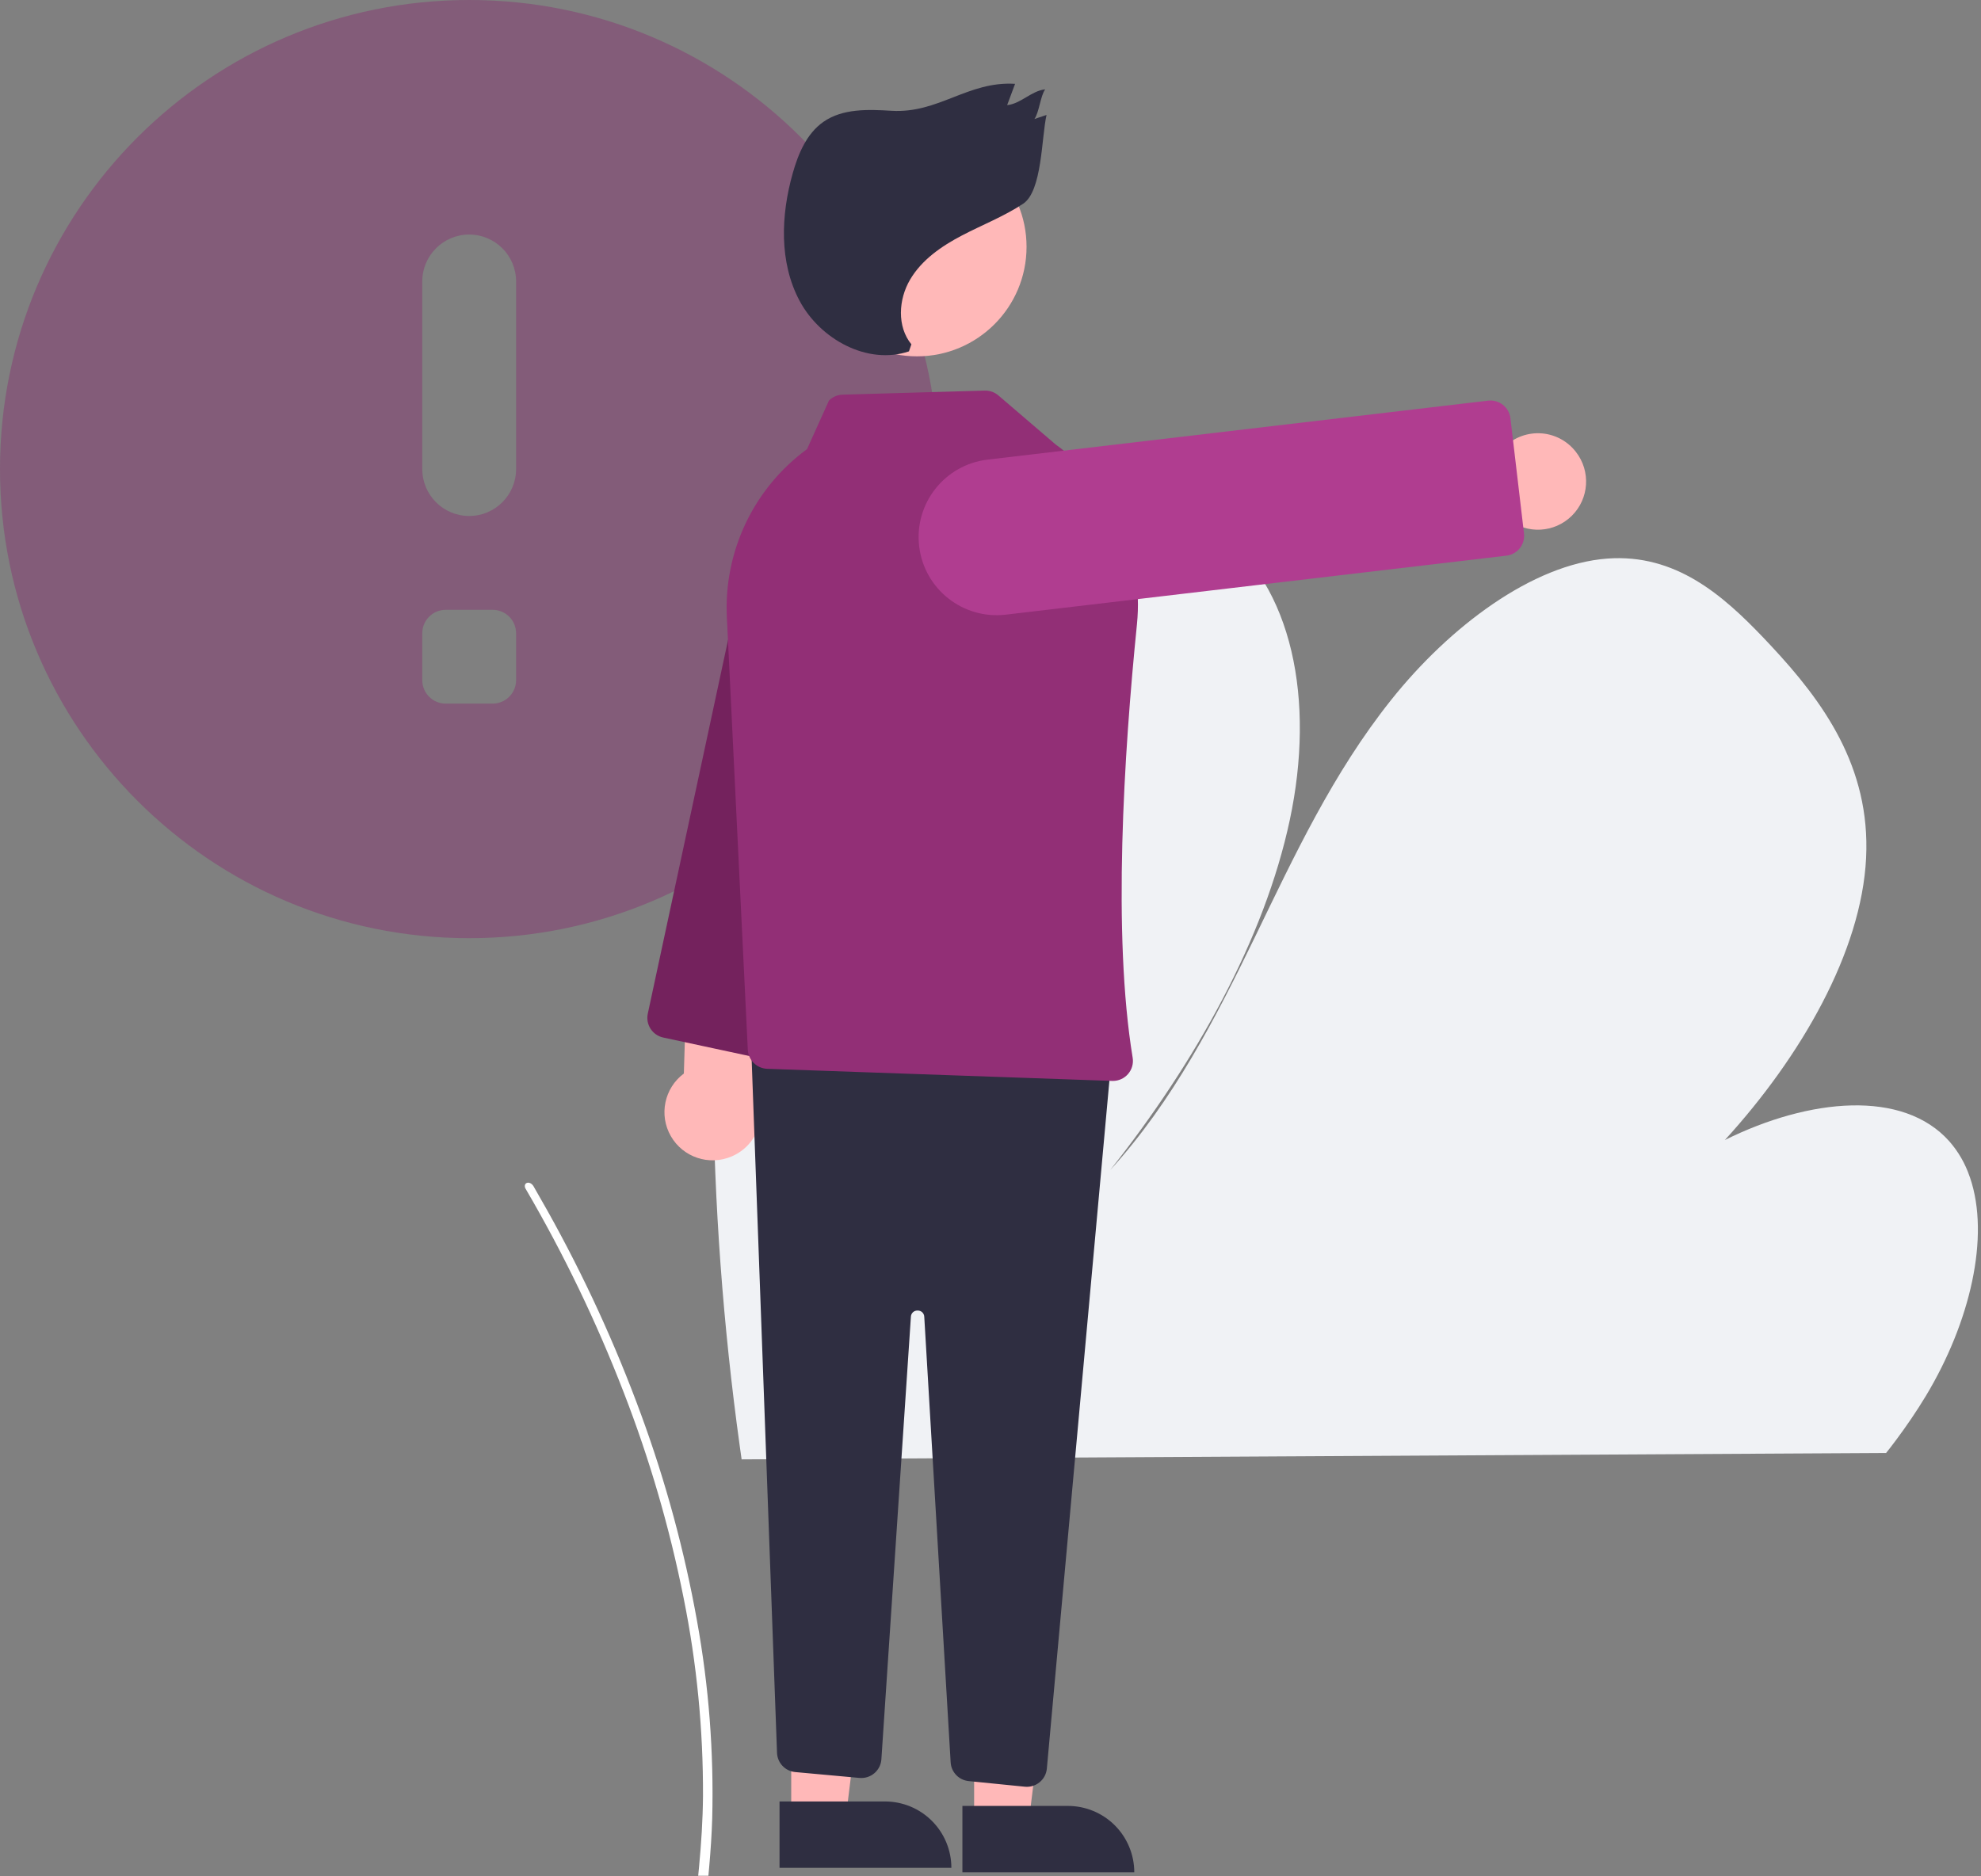 <svg width="76" height="72" viewBox="0 0 76 72" fill="none" xmlns="http://www.w3.org/2000/svg">
<rect x="0" y="0" width="76" height="72" fill="#808080" stroke="none"/>
<path opacity="0.5" fill-rule="evenodd" clip-rule="evenodd" d="M18 0C8.059 0 0 8.059 0 18C0 27.941 8.059 36 18 36C27.941 36 36 27.941 36 18C36 8.059 27.941 0 18 0ZM17.1 27C16.603 27 16.2 26.597 16.2 26.1V24.3C16.2 23.803 16.603 23.4 17.1 23.4H18.9C19.397 23.4 19.8 23.803 19.8 24.3V26.1C19.8 26.597 19.397 27 18.9 27H17.1ZM16.2 18C16.2 18.994 17.006 19.8 18 19.8C18.994 19.8 19.8 18.994 19.8 18V10.8C19.8 9.806 18.994 9 18 9C17.006 9 16.2 9.806 16.2 10.8V18Z" fill="#873873"/>
<path d="M27.355 41.497C27.396 46.186 27.739 50.867 28.383 55.511C28.405 55.674 28.43 55.837 28.452 56L72.359 55.755C72.488 55.593 72.615 55.429 72.738 55.263C73.148 54.714 73.532 54.149 73.885 53.565C75.58 50.752 76.356 47.457 75.578 45.184L75.564 45.149C75.396 44.651 75.132 44.192 74.786 43.797C73.013 41.801 69.427 42.133 66.174 43.745C69.092 40.55 71.416 36.52 71.592 32.922C71.765 29.413 69.93 26.906 67.94 24.776C67.875 24.705 67.81 24.637 67.744 24.568C67.713 24.533 67.679 24.5 67.647 24.465C66.095 22.841 64.284 21.241 61.664 21.434C58.79 21.647 55.604 24.054 53.37 26.859C51.136 29.662 49.652 32.846 48.147 35.954C46.64 39.059 45.01 42.244 42.592 44.899C45.867 40.757 48.507 36.044 49.483 31.461C50.458 26.877 49.6 22.475 46.681 20.316C45.795 19.681 44.77 19.267 43.691 19.11C43.565 19.089 43.437 19.072 43.307 19.057C40.606 18.75 37.38 19.684 34.635 21.918C31.613 24.377 29.517 28.023 28.475 31.484C27.432 34.945 27.321 38.276 27.355 41.497Z" fill="#F0F2F5"/>
<path d="M27.324 69.766C27.305 70.394 27.263 71.013 27.209 71.626C27.198 71.744 27.188 71.861 27.177 71.978L26.786 71.976C26.798 71.859 26.81 71.742 26.82 71.624C26.903 70.739 26.962 69.843 26.97 68.923C26.98 66.372 26.732 63.827 26.228 61.326C25.692 58.633 24.923 55.993 23.93 53.434C22.887 50.734 21.63 48.123 20.17 45.625C20.143 45.584 20.13 45.535 20.136 45.486C20.152 45.374 20.3 45.341 20.411 45.448C20.433 45.469 20.452 45.493 20.468 45.519C20.648 45.83 20.825 46.141 20.999 46.453C22.405 48.966 23.608 51.586 24.598 54.289C25.54 56.857 26.257 59.502 26.74 62.194C27.193 64.691 27.388 67.228 27.324 69.766V69.766Z" fill="white"/>
<path d="M28.066 44.377C28.567 44.166 28.95 43.744 29.111 43.224C29.271 42.705 29.194 42.141 28.898 41.684L30.462 33.505L26.477 33.194L26.236 41.194C25.485 41.753 25.27 42.786 25.737 43.598C26.204 44.41 27.204 44.744 28.066 44.377Z" fill="#FFB8B8"/>
<path d="M30.708 40.156L34.768 21.249C35.115 19.632 34.086 18.039 32.469 17.692C30.852 17.345 29.259 18.374 28.912 19.991L24.852 38.898C24.764 39.314 25.028 39.723 25.444 39.813L29.794 40.747C29.994 40.79 30.202 40.752 30.374 40.641C30.545 40.53 30.666 40.355 30.708 40.156V40.156Z" fill="#74225D"/>
<path d="M37.372 69.898H39.47L40.468 61.805L37.371 61.805L37.372 69.898V69.898Z" fill="#FFB8B8"/>
<path d="M40.968 69.298H36.922V71.846H43.516V71.846C43.516 71.17 43.247 70.522 42.77 70.044C42.292 69.566 41.644 69.298 40.968 69.298V69.298Z" fill="#2F2E41"/>
<path d="M30.355 69.726H32.453L33.451 61.634L30.355 61.634L30.355 69.726V69.726Z" fill="#FFB8B8"/>
<path d="M33.952 69.127H29.906V71.674H36.499V71.674C36.499 70.999 36.231 70.351 35.753 69.873C35.276 69.395 34.628 69.127 33.952 69.127Z" fill="#2F2E41"/>
<path d="M39.885 68.388C40.044 68.258 40.144 68.069 40.162 67.864L42.601 41.034C42.62 40.824 42.552 40.615 42.412 40.456C42.273 40.297 42.074 40.203 41.863 40.195L29.63 39.736C29.416 39.728 29.209 39.81 29.057 39.961C28.906 40.112 28.824 40.32 28.832 40.534L29.81 67.261C29.825 67.648 30.124 67.964 30.51 67.999L32.976 68.224C33.183 68.242 33.388 68.177 33.546 68.042C33.704 67.907 33.8 67.715 33.814 67.508L34.946 50.529C34.948 50.463 34.976 50.4 35.024 50.355C35.072 50.31 35.136 50.287 35.202 50.289H35.203C35.269 50.287 35.334 50.311 35.382 50.356C35.43 50.402 35.457 50.465 35.459 50.531L36.471 67.624C36.492 68.002 36.786 68.309 37.164 68.345L39.318 68.561C39.523 68.582 39.727 68.519 39.885 68.388H39.885Z" fill="#2F2E41"/>
<circle r="4.203" transform="matrix(-1 0 0 1 35.18 9.471)" fill="#FFB8B8"/>
<path d="M43.274 41.216C43.425 41.044 43.492 40.813 43.454 40.586C42.678 35.87 43.115 28.937 43.619 23.951C43.887 21.26 42.696 18.63 40.498 17.055L38.302 15.173C38.157 15.049 37.97 14.983 37.779 14.988L32.326 15.144C32.129 15.149 31.942 15.23 31.803 15.369L30.961 17.235L30.952 17.241C28.912 18.741 27.761 21.163 27.886 23.692L28.689 40.28C28.71 40.68 29.033 40.998 29.433 41.013L42.669 41.478C42.678 41.478 42.686 41.478 42.695 41.478C42.917 41.478 43.128 41.383 43.274 41.216V41.216Z" fill="#922F76"/>
<path d="M60.459 17.341C60.127 16.91 59.621 16.648 59.078 16.626C58.534 16.604 58.008 16.823 57.642 17.226L49.336 17.809L50.056 21.741L57.851 19.925C58.584 20.508 59.637 20.451 60.303 19.791C60.968 19.132 61.035 18.08 60.459 17.341L60.459 17.341Z" fill="#FFB8B8"/>
<path d="M58.307 21.035C58.434 20.875 58.492 20.67 58.467 20.467L57.947 16.049C57.896 15.627 57.514 15.325 57.092 15.374L37.887 17.637C36.244 17.831 35.069 19.319 35.263 20.962C35.457 22.605 36.945 23.779 38.588 23.586L57.793 21.322C57.955 21.304 58.107 21.233 58.227 21.122C58.256 21.095 58.282 21.066 58.307 21.035Z" fill="#B03D90"/>
<path d="M34.965 13.213C34.407 12.529 34.468 11.488 34.916 10.728C35.363 9.968 36.122 9.445 36.904 9.036C37.685 8.627 38.515 8.306 39.251 7.819C39.986 7.332 39.954 5.271 40.15 4.411L39.683 4.567C39.862 4.337 39.92 3.659 40.099 3.429C39.572 3.481 39.166 3.982 38.638 4.034L38.943 3.217C37.133 3.105 36.008 4.363 34.199 4.251C33.302 4.196 32.328 4.161 31.591 4.675C30.951 5.121 30.626 5.893 30.414 6.644C29.957 8.257 29.886 10.063 30.675 11.542C31.464 13.021 33.282 14.017 34.871 13.483L34.965 13.213Z" fill="#2F2E41"/>
</svg>
